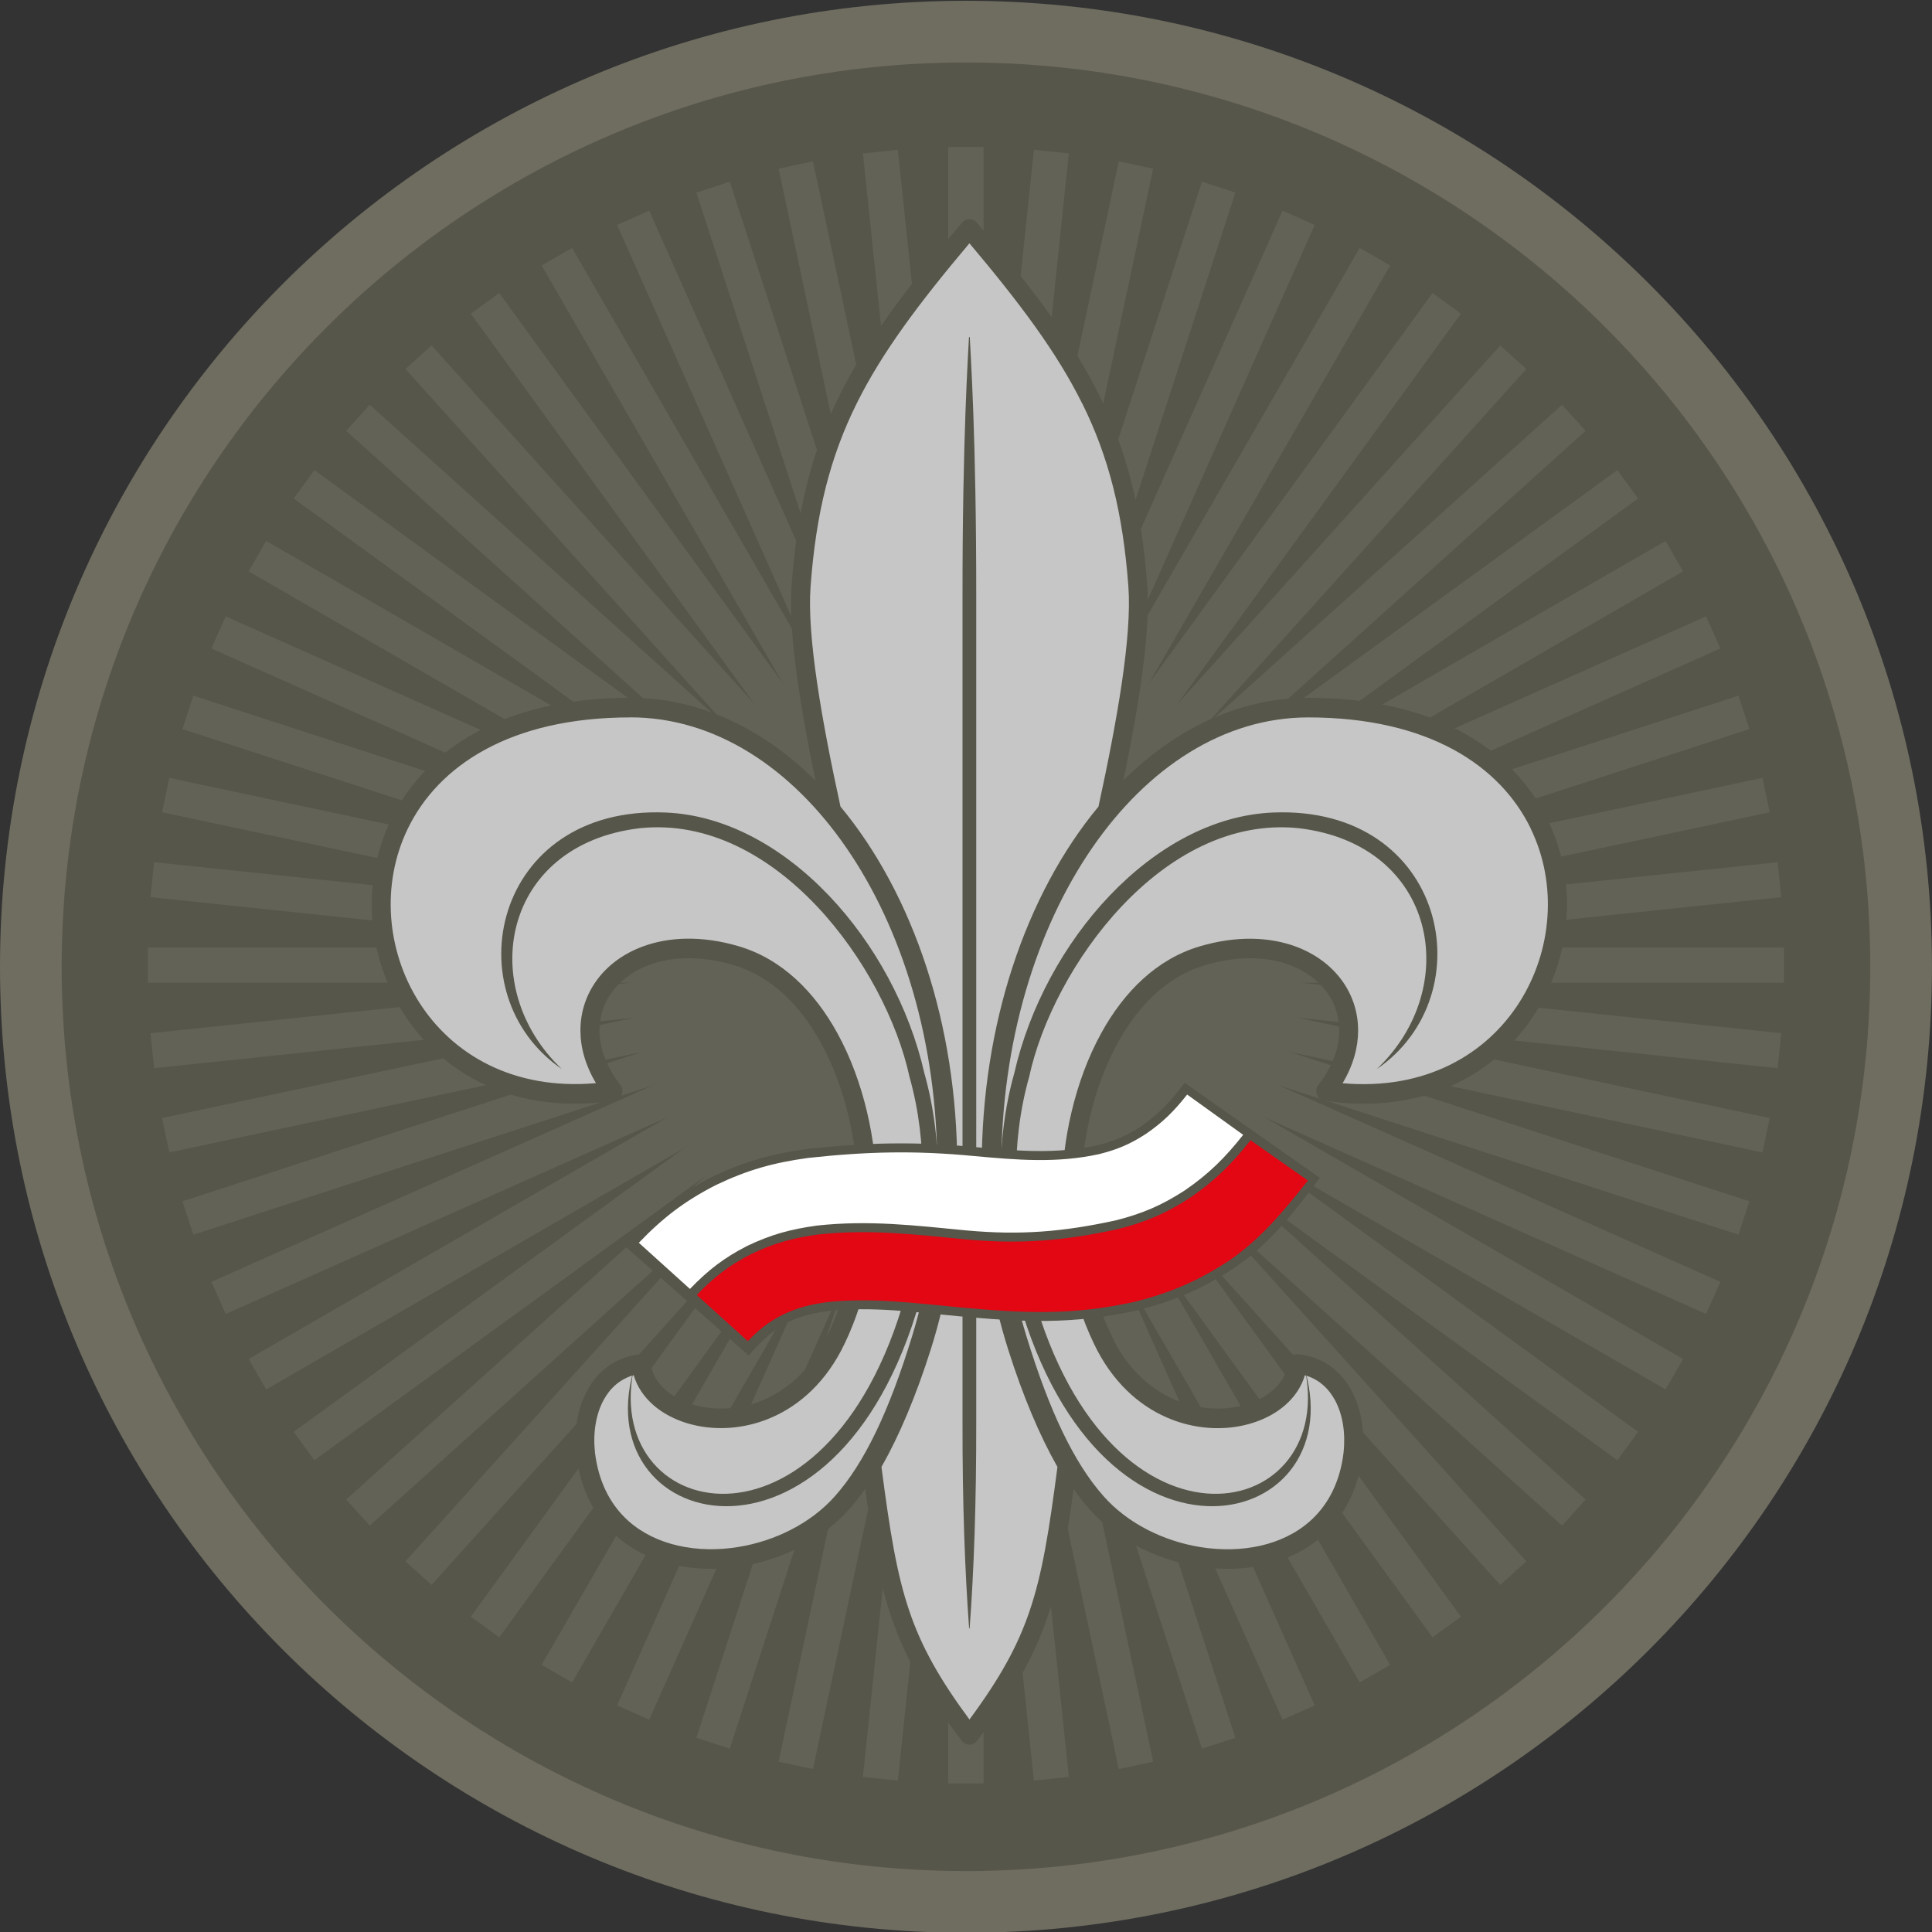 <?xml version="1.0" encoding="UTF-8"?>
<svg id="Layer_1" xmlns="http://www.w3.org/2000/svg" version="1.1" viewBox="0 0 566.93 566.93">
  <rect x="0" y="0" width="566.93" height="566.93" fill="#333333" stroke="none"/>
  <!-- Generator: Adobe Illustrator 29.7.1, SVG Export Plug-In . SVG Version: 2.1.1 Build 8)  -->
  <defs>
    <style>
      .st0 {
        fill: none;
        stroke: #636256;
        stroke-miterlimit: 22.93;
        stroke-width: 10.31px;
      }

      .st1 {
        fill: #c6c6c6;
      }

      .st1, .st2, .st3 {
        fill-rule: evenodd;
      }

      .st4 {
        fill: #fff;
      }

      .st5, .st2 {
        fill: #57564a;
      }

      .st6 {
        fill: #e30613;
      }

      .st3 {
        fill: #6f6d60;
      }
    </style>
  </defs>
  <path class="st3" d="M283.46.23c156.55,0,283.46,126.91,283.46,283.47s-126.91,283.46-283.46,283.46S0,440.25,0,283.69,126.91.23,283.46.23"/>
  <path class="st5" d="M283.46,18.33c146.55,0,265.36,118.81,265.36,265.36s-118.8,265.36-265.36,265.36S18.1,430.25,18.1,283.69,136.91,18.33,283.46,18.33"/>
  <path class="st2" d="M283.46,43.64c132.58,0,240.05,107.48,240.05,240.06s-107.48,240.06-240.05,240.06S43.41,416.27,43.41,283.69,150.88,43.64,283.46,43.64"/>
  <line class="st0" x1="283.43" y1="43.17" x2="283.43" y2="523.28"/>
  <line class="st0" x1="258.34" y1="44.49" x2="308.52" y2="521.96"/>
  <line class="st0" x1="233.52" y1="48.42" x2="333.34" y2="518.03"/>
  <line class="st0" x1="209.25" y1="54.92" x2="357.61" y2="511.53"/>
  <line class="st0" x1="185.79" y1="63.92" x2="381.07" y2="502.53"/>
  <line class="st0" x1="163.41" y1="75.33" x2="403.46" y2="491.12"/>
  <line class="st0" x1="142.33" y1="89.02" x2="424.53" y2="477.43"/>
  <line class="st0" x1="122.81" y1="104.83" x2="444.06" y2="461.62"/>
  <line class="st0" x1="105.04" y1="122.6" x2="461.83" y2="443.85"/>
  <line class="st0" x1="89.22" y1="142.12" x2="477.64" y2="424.33"/>
  <line class="st0" x1="75.54" y1="163.2" x2="491.33" y2="403.25"/>
  <line class="st0" x1="64.13" y1="185.59" x2="502.73" y2="380.86"/>
  <line class="st0" x1="55.13" y1="209.04" x2="511.74" y2="357.41"/>
  <line class="st0" x1="48.62" y1="233.31" x2="518.24" y2="333.13"/>
  <line class="st0" x1="44.69" y1="258.13" x2="522.17" y2="308.32"/>
  <line class="st0" x1="43.38" y1="283.22" x2="523.49" y2="283.22"/>
  <line class="st0" x1="44.69" y1="308.32" x2="522.17" y2="258.13"/>
  <line class="st0" x1="48.62" y1="333.13" x2="518.24" y2="233.31"/>
  <line class="st0" x1="55.13" y1="357.41" x2="511.74" y2="209.04"/>
  <line class="st0" x1="64.13" y1="380.86" x2="502.73" y2="185.58"/>
  <line class="st0" x1="75.54" y1="403.25" x2="491.33" y2="163.2"/>
  <line class="st0" x1="89.22" y1="424.33" x2="477.64" y2="142.12"/>
  <line class="st0" x1="105.04" y1="443.85" x2="461.83" y2="122.6"/>
  <line class="st0" x1="122.81" y1="461.62" x2="444.06" y2="104.83"/>
  <line class="st0" x1="142.33" y1="477.43" x2="424.53" y2="89.02"/>
  <line class="st0" x1="163.41" y1="491.12" x2="403.46" y2="75.33"/>
  <line class="st0" x1="185.79" y1="502.53" x2="381.07" y2="63.92"/>
  <line class="st0" x1="209.25" y1="511.53" x2="357.61" y2="54.92"/>
  <line class="st0" x1="233.52" y1="518.03" x2="333.34" y2="48.42"/>
  <line class="st0" x1="258.34" y1="521.96" x2="308.52" y2="44.48"/>
  <line class="st0" x1="283.43" y1="523.28" x2="283.43" y2="43.17"/>
  <path class="st1" d="M284.46,67.08c32.31,38.05,46.15,60.65,49.4,104.88,1.1,14.9-3.3,40.01-8.97,65.95-20.79,24.73-34.05,62.3-34.05,104.37,0,1.17.01,2.33.04,3.5v.13c0,17.34,2.74,33.89,7.53,49.03,4.35,13.76,9.22,25.4,14.75,34.95-5.01,38.57-8.01,52.08-28.7,79.32-20.69-27.25-23.68-40.76-28.7-79.32,5.53-9.55,10.4-21.19,14.75-34.95,4.79-15.14,7.53-31.69,7.53-49.03v-.13c.02-1.16.03-2.33.03-3.5,0-42.07-13.27-79.64-34.05-104.37-5.67-25.94-10.06-51.05-8.97-65.95,3.26-44.24,17.09-66.84,49.4-104.88"/>
  <path class="st5" d="M293.66,345.79v.05s0-.05,0-.05ZM317.57,118.43c-7.43-14.98-18.19-29.35-33.1-47.04-14.91,17.7-25.67,32.06-33.1,47.04-7.74,15.6-11.92,31.99-13.52,53.73-.53,7.24.28,17.04,1.93,28.24,1.63,11.11,4.08,23.58,6.85,36.28,10.62,12.79,19.27,28.85,25.22,47.08,5.8,17.76,9.04,37.61,9.04,58.53l-.02,1.77c0,.62-.01,1.21-.03,1.77v.08h.01c0,8.64-.67,17.09-1.93,25.28-1.31,8.52-3.25,16.74-5.73,24.59-2.18,6.9-4.52,13.32-7.03,19.29-2.36,5.62-4.86,10.75-7.5,15.39,2.43,18.59,4.4,31.23,8.23,42.44,3.57,10.46,8.8,19.77,17.59,31.68,8.79-11.91,14.02-21.22,17.59-31.68,3.83-11.2,5.8-23.85,8.23-42.44-2.64-4.64-5.13-9.77-7.5-15.39-2.51-5.97-4.85-12.39-7.03-19.29-2.48-7.85-4.42-16.07-5.73-24.59-1.26-8.19-1.93-16.64-1.93-25.27h.01v-.09c-.01-.56-.02-1.14-.02-1.76l-.02-1.77c0-20.92,3.24-40.77,9.04-58.53,5.95-18.23,14.6-34.28,25.22-47.08,2.76-12.7,5.21-25.17,6.85-36.28,1.64-11.2,2.46-21,1.93-28.24-1.6-21.74-5.79-38.13-13.52-53.73ZM286.62,65.32c16.27,19.17,27.91,34.48,35.94,50.65,8.07,16.27,12.43,33.3,14.09,55.8.56,7.67-.27,17.87-1.97,29.43-1.68,11.46-4.21,24.29-7.05,37.3-.12.54-.38,1.01-.75,1.38-10.29,12.29-18.69,27.84-24.48,45.59-5.61,17.2-8.75,36.46-8.75,56.81v1.73c0,.54.01,1.11.03,1.71v.11s0,.07,0,.07h.01c0,8.37.65,16.54,1.86,24.45,1.26,8.21,3.14,16.16,5.54,23.74,2.17,6.86,4.44,13.13,6.83,18.81,2.4,5.7,4.95,10.89,7.66,15.58.34.59.44,1.25.33,1.87-2.53,19.4-4.55,32.53-8.58,44.32-4.06,11.9-10.11,22.31-20.65,36.2-.93,1.22-2.67,1.46-3.89.53-.22-.17-.41-.37-.57-.58-10.52-13.86-16.56-24.27-20.62-36.15-4.03-11.81-6.06-24.97-8.59-44.44-.08-.63.05-1.24.35-1.75h0c2.72-4.69,5.27-9.89,7.66-15.58,2.39-5.68,4.66-11.95,6.83-18.81,2.4-7.58,4.28-15.53,5.54-23.74,1.21-7.91,1.86-16.08,1.86-24.45h.01v-.18s0,0,0,0c.01-.6.02-1.17.03-1.71v-1.73c0-20.35-3.14-39.6-8.75-56.81-5.82-17.83-14.28-33.45-24.63-45.77-.3-.36-.5-.77-.59-1.2h-.01c-2.84-13.01-5.37-25.83-7.05-37.3-1.7-11.57-2.53-21.77-1.97-29.43,1.66-22.5,6.02-39.53,14.09-55.8,8.03-16.19,19.68-31.5,35.97-50.69.99-1.17,2.75-1.32,3.92-.33.13.11.25.23.35.36Z"/>
  <path class="st5" d="M284.46,477.85h-.08c-1.24-16.88-1.97-36.62-1.94-60.55v-241.48c-.04-47.93,1.73-72.82,1.9-76.91h.23c.17,4.09,1.94,28.98,1.9,76.91v241.48c.03,23.92-.69,43.66-1.94,60.55h-.08Z"/>
  <path class="st1" d="M383.89,207.65c105.8,0,87.26,124.84,5.14,112.5,18.37-23.68-3.11-49.51-36.22-39.68-26.01,7.72-38.41,42.28-38.41,69.71,0,17,3.79,32.61,10.12,44.87,16.51,31.07,54.33,23.64,56.21,5.2,12.73,1.37,18.22,14.71,16.05,28.12-5.97,36.9-54.23,35.99-74.96,12.66-9.12-10.27-16.47-25.87-23.25-47.97-4.79-15.61-7.53-32.68-7.53-50.55,0-74.48,41.57-134.85,92.85-134.85"/>
  <path class="st5" d="M449.18,243.11c-8.86-18.24-29.79-32.59-65.3-32.59-24.69,0-47.1,14.63-63.39,38.28-16.48,23.94-26.67,57.06-26.67,93.69,0,8.63.65,17.05,1.86,25.21,1.26,8.47,3.14,16.66,5.54,24.48,3.36,10.94,6.84,20.23,10.59,28.02,3.71,7.71,7.68,13.96,12.06,18.89,7.06,7.95,17.56,13.14,28.37,14.89,5.95.96,11.98.87,17.58-.39,5.48-1.24,10.51-3.61,14.57-7.21,4.83-4.29,8.33-10.39,9.64-18.49.09-.57.17-1.13.23-1.68v-.09c.61-5.61-.25-11.06-2.53-15.27-1.91-3.53-4.87-6.19-8.83-7.29-1,3.42-3.05,6.42-5.87,8.85-3.81,3.3-9.06,5.55-14.91,6.35-5.74.79-12.1.18-18.26-2.2-8.27-3.2-16.2-9.61-21.79-20.13h0s-.02-.03-.02-.03c-3.32-6.43-5.97-13.74-7.76-21.65l-.03-.12c-1.73-7.66-2.67-15.89-2.67-24.45,0-15.36,3.79-32.92,11.57-47.04,6.65-12.08,16.23-21.68,28.86-25.43,10.85-3.22,20.59-2.79,28.3.08,5.58,2.08,10.11,5.45,13.26,9.66,3.2,4.29,4.96,9.43,4.95,14.98-.01,4.96-1.45,10.22-4.56,15.43,24.28,2.15,42.21-8.47,51.92-23.79,4.77-7.52,7.58-16.17,8.19-24.99.62-8.82-.95-17.79-4.92-25.95M383.89,204.77c37.96,0,60.53,15.75,70.27,35.78,4.44,9.13,6.19,19.13,5.51,28.92-.68,9.79-3.79,19.39-9.09,27.73-11.41,17.99-32.89,30.15-61.94,25.79-1.52-.22-2.58-1.68-2.36-3.25.08-.6.34-1.14.72-1.55,4.12-5.38,5.99-10.81,6-15.77.01-4.24-1.34-8.18-3.79-11.47-2.51-3.36-6.18-6.07-10.75-7.78-6.66-2.48-15.21-2.81-24.88.05-11.08,3.29-19.57,11.89-25.55,22.74-7.28,13.22-10.83,29.72-10.83,44.21,0,8.13.89,15.92,2.52,23.14l.02.11c1.68,7.43,4.15,14.26,7.23,20.24h0c4.89,9.19,11.74,14.76,18.87,17.52,5.27,2.04,10.69,2.56,15.58,1.89,4.78-.66,9.02-2.45,12.05-5.07,2.53-2.19,4.18-4.95,4.5-8.06.16-1.58,1.52-2.72,3.05-2.56.34.03.73.09,1.14.16,6.64,1.07,11.47,5.04,14.44,10.52,2.85,5.26,3.94,11.92,3.21,18.69v.08c-.08.67-.18,1.34-.28,2-1.54,9.53-5.72,16.75-11.49,21.88-4.81,4.27-10.68,7.06-17.03,8.49-6.24,1.41-12.97,1.51-19.61.44-11.98-1.94-23.68-7.76-31.62-16.69-4.75-5.35-9.01-12.03-12.95-20.21-3.9-8.1-7.49-17.66-10.91-28.83-2.48-8.09-4.42-16.57-5.73-25.35-1.26-8.44-1.93-17.16-1.93-26.06,0-37.84,10.59-72.15,27.72-97.02,17.32-25.15,41.33-40.71,67.92-40.71Z"/>
  <path class="st5" d="M297.63,314.94c-5.7,20.2-4.95,42.18.08,62.05,23.13,91.37,98.79,73.42,85.32,25.33,8.8,45.48-59.32,59.05-80.92-26.28-4.88-19.28-5.61-40.56-.11-60.06,6.97-32.22,39.26-77.05,79.05-72.96,40.51,4.74,48.25,46.72,22.95,70.7,31.98-21.86,20.26-77.38-30.45-75.29-35.26,1.46-67.14,37.95-75.92,76.5"/>
  <path class="st1" d="M184.99,207.65c-105.8,0-87.26,124.84-5.14,112.5-18.37-23.68,3.11-49.51,36.22-39.68,26.01,7.72,38.41,42.28,38.41,69.71,0,17-3.79,32.61-10.12,44.87-16.51,31.07-54.33,23.64-56.21,5.2-12.73,1.37-18.22,14.71-16.05,28.12,5.97,36.9,54.23,35.99,74.95,12.66,9.12-10.27,16.47-25.87,23.26-47.97,4.79-15.61,7.53-32.68,7.53-50.55,0-74.48-41.57-134.85-92.85-134.85"/>
  <path class="st5" d="M114.72,240.55c9.73-20.03,32.3-35.78,70.27-35.78,26.59,0,50.6,15.56,67.92,40.71,17.12,24.87,27.72,59.18,27.72,97.02,0,8.91-.67,17.62-1.93,26.06-1.31,8.78-3.25,17.26-5.73,25.35-3.43,11.17-7.01,20.73-10.91,28.83-3.94,8.18-8.2,14.87-12.95,20.21-7.93,8.93-19.63,14.75-31.62,16.69-6.64,1.07-13.37.97-19.61-.44-6.35-1.43-12.23-4.22-17.03-8.49-5.77-5.13-9.95-12.35-11.49-21.88-.11-.66-.2-1.33-.27-2v-.08c-.74-6.76.35-13.43,3.2-18.69,2.97-5.48,7.8-9.44,14.44-10.52.42-.07.8-.12,1.15-.16,1.53-.16,2.89.98,3.05,2.56.32,3.11,1.97,5.87,4.5,8.06,3.03,2.62,7.27,4.41,12.05,5.07,4.89.67,10.31.15,15.58-1.89,7.13-2.76,13.98-8.33,18.87-17.53h0c3.09-5.97,5.55-12.8,7.23-20.23l.02-.11c1.63-7.22,2.52-15.01,2.52-23.14,0-14.49-3.55-30.99-10.83-44.21-5.98-10.85-14.47-19.45-25.55-22.74-9.67-2.87-18.22-2.54-24.88-.05-4.57,1.7-8.24,4.41-10.75,7.78-2.45,3.29-3.8,7.23-3.79,11.47.01,4.96,1.88,10.39,6.01,15.77.38.41.64.95.72,1.55.22,1.57-.84,3.02-2.36,3.25-29.05,4.36-50.53-7.8-61.94-25.79-5.29-8.34-8.4-17.94-9.09-27.73-.68-9.79,1.07-19.79,5.51-28.92M184.99,210.52c-35.51,0-56.44,14.35-65.3,32.59-3.97,8.16-5.53,17.14-4.92,25.95.62,8.82,3.42,17.47,8.19,24.99,9.72,15.32,27.64,25.94,51.92,23.79-3.11-5.21-4.55-10.47-4.56-15.43-.01-5.54,1.75-10.69,4.95-14.98,3.14-4.21,7.68-7.58,13.26-9.66,7.71-2.87,17.45-3.3,28.3-.08,12.64,3.75,22.21,13.36,28.86,25.43,7.78,14.12,11.57,31.68,11.57,47.04,0,8.56-.94,16.79-2.67,24.45l-.03.12c-1.79,7.91-4.44,15.22-7.76,21.65l-.02.03h0c-5.59,10.53-13.52,16.93-21.79,20.13-6.16,2.39-12.52,2.99-18.26,2.2-5.85-.8-11.09-3.05-14.91-6.35-2.81-2.43-4.87-5.43-5.87-8.85-3.97,1.1-6.92,3.76-8.83,7.29-2.28,4.21-3.14,9.66-2.54,15.27v.09c.07.55.15,1.12.24,1.68,1.31,8.1,4.81,14.2,9.64,18.49,4.06,3.6,9.09,5.97,14.57,7.21,5.6,1.26,11.63,1.36,17.58.39,10.81-1.75,21.31-6.94,28.37-14.89,4.37-4.92,8.35-11.17,12.06-18.89,3.75-7.79,7.23-17.09,10.59-28.02,2.4-7.82,4.28-16.01,5.54-24.48,1.21-8.16,1.86-16.58,1.86-25.21,0-36.64-10.19-69.76-26.67-93.69-16.29-23.65-38.7-38.28-63.39-38.28Z"/>
  <path class="st5" d="M271.25,314.94c5.7,20.2,4.95,42.18-.08,62.05-23.13,91.37-98.79,73.42-85.32,25.33-8.8,45.48,59.32,59.05,80.92-26.28,4.88-19.28,5.61-40.56.11-60.06-6.97-32.22-39.26-77.05-79.05-72.96-40.51,4.74-48.25,46.72-22.95,70.7-31.98-21.86-20.26-77.38,30.45-75.29,35.26,1.46,67.14,37.95,75.92,76.5"/>
  <path class="st5" d="M219.66,397.74c7.43-8.31,12.21-11.51,23.36-13.04,12.72-1.38,25.53.33,38.2,1.53,19.08,1.74,33.32,2.5,52.34-1.68,11.07-2.82,19.06-6.27,28.63-12.48,10.57-7.27,17.47-16.25,25.11-26.44-13.22-9.29-26.44-18.59-39.67-27.88-3.91,5.22-7.45,9.07-12.87,12.81-4.31,2.8-7.81,4.27-12.81,5.54-12.15,2.66-23.71,1.61-35.97.49-17.46-1.66-31.4-1.35-49.12.57-10.54,1.44-18.4,3.64-28.01,8.24-10.67,5.5-17.74,11.2-25.68,20.07l36.49,32.26Z"/>
  <path class="st4" d="M202.47,378.22c5.31-5.51,9.92-9.09,16.77-12.61,7.05-3.37,12.8-4.92,20.53-5.98,15.37-1.66,28.73-.02,43.96,1.44,15.57,1.42,28.22.43,43.7-2.97,7.87-2,13.49-4.41,20.28-8.82,7.08-4.86,11.8-9.59,17.09-16.27l-16.44-11.82c-3.81,4.81-7.01,8.06-12.11,11.55-4.6,2.99-8.35,4.57-13.68,5.92-12.55,2.75-24.21,1.71-36.87.56-17.2-1.64-31.07-1.33-48.52.56-10.22,1.4-17.83,3.52-27.14,7.98-9.2,4.72-15.46,9.52-22.58,16.92,5,4.51,9.99,9.03,14.99,13.54"/>
  <path class="st6" d="M219.43,393.55c3.24-3.37,6.01-5.59,10.2-7.73,4.46-2.14,8.16-3.05,13.06-3.72,12.93-1.4,25.93.3,38.8,1.52,18.72,1.71,32.78,2.48,51.44-1.61,10.74-2.73,18.48-6.08,27.76-12.1,9.3-6.38,16.15-14.73,23.1-23.5l-16.83-11.81c-5.48,6.92-10.39,11.82-17.72,16.86-7.09,4.6-12.95,7.11-21.15,9.2-15.87,3.48-28.65,4.49-44.6,3.04-14.96-1.43-28.26-3.08-43.36-1.45-7.41,1.02-12.91,2.49-19.66,5.72-6.55,3.36-10.94,6.78-16.01,12.04,5,4.51,9.99,9.03,14.99,13.54"/>
</svg>